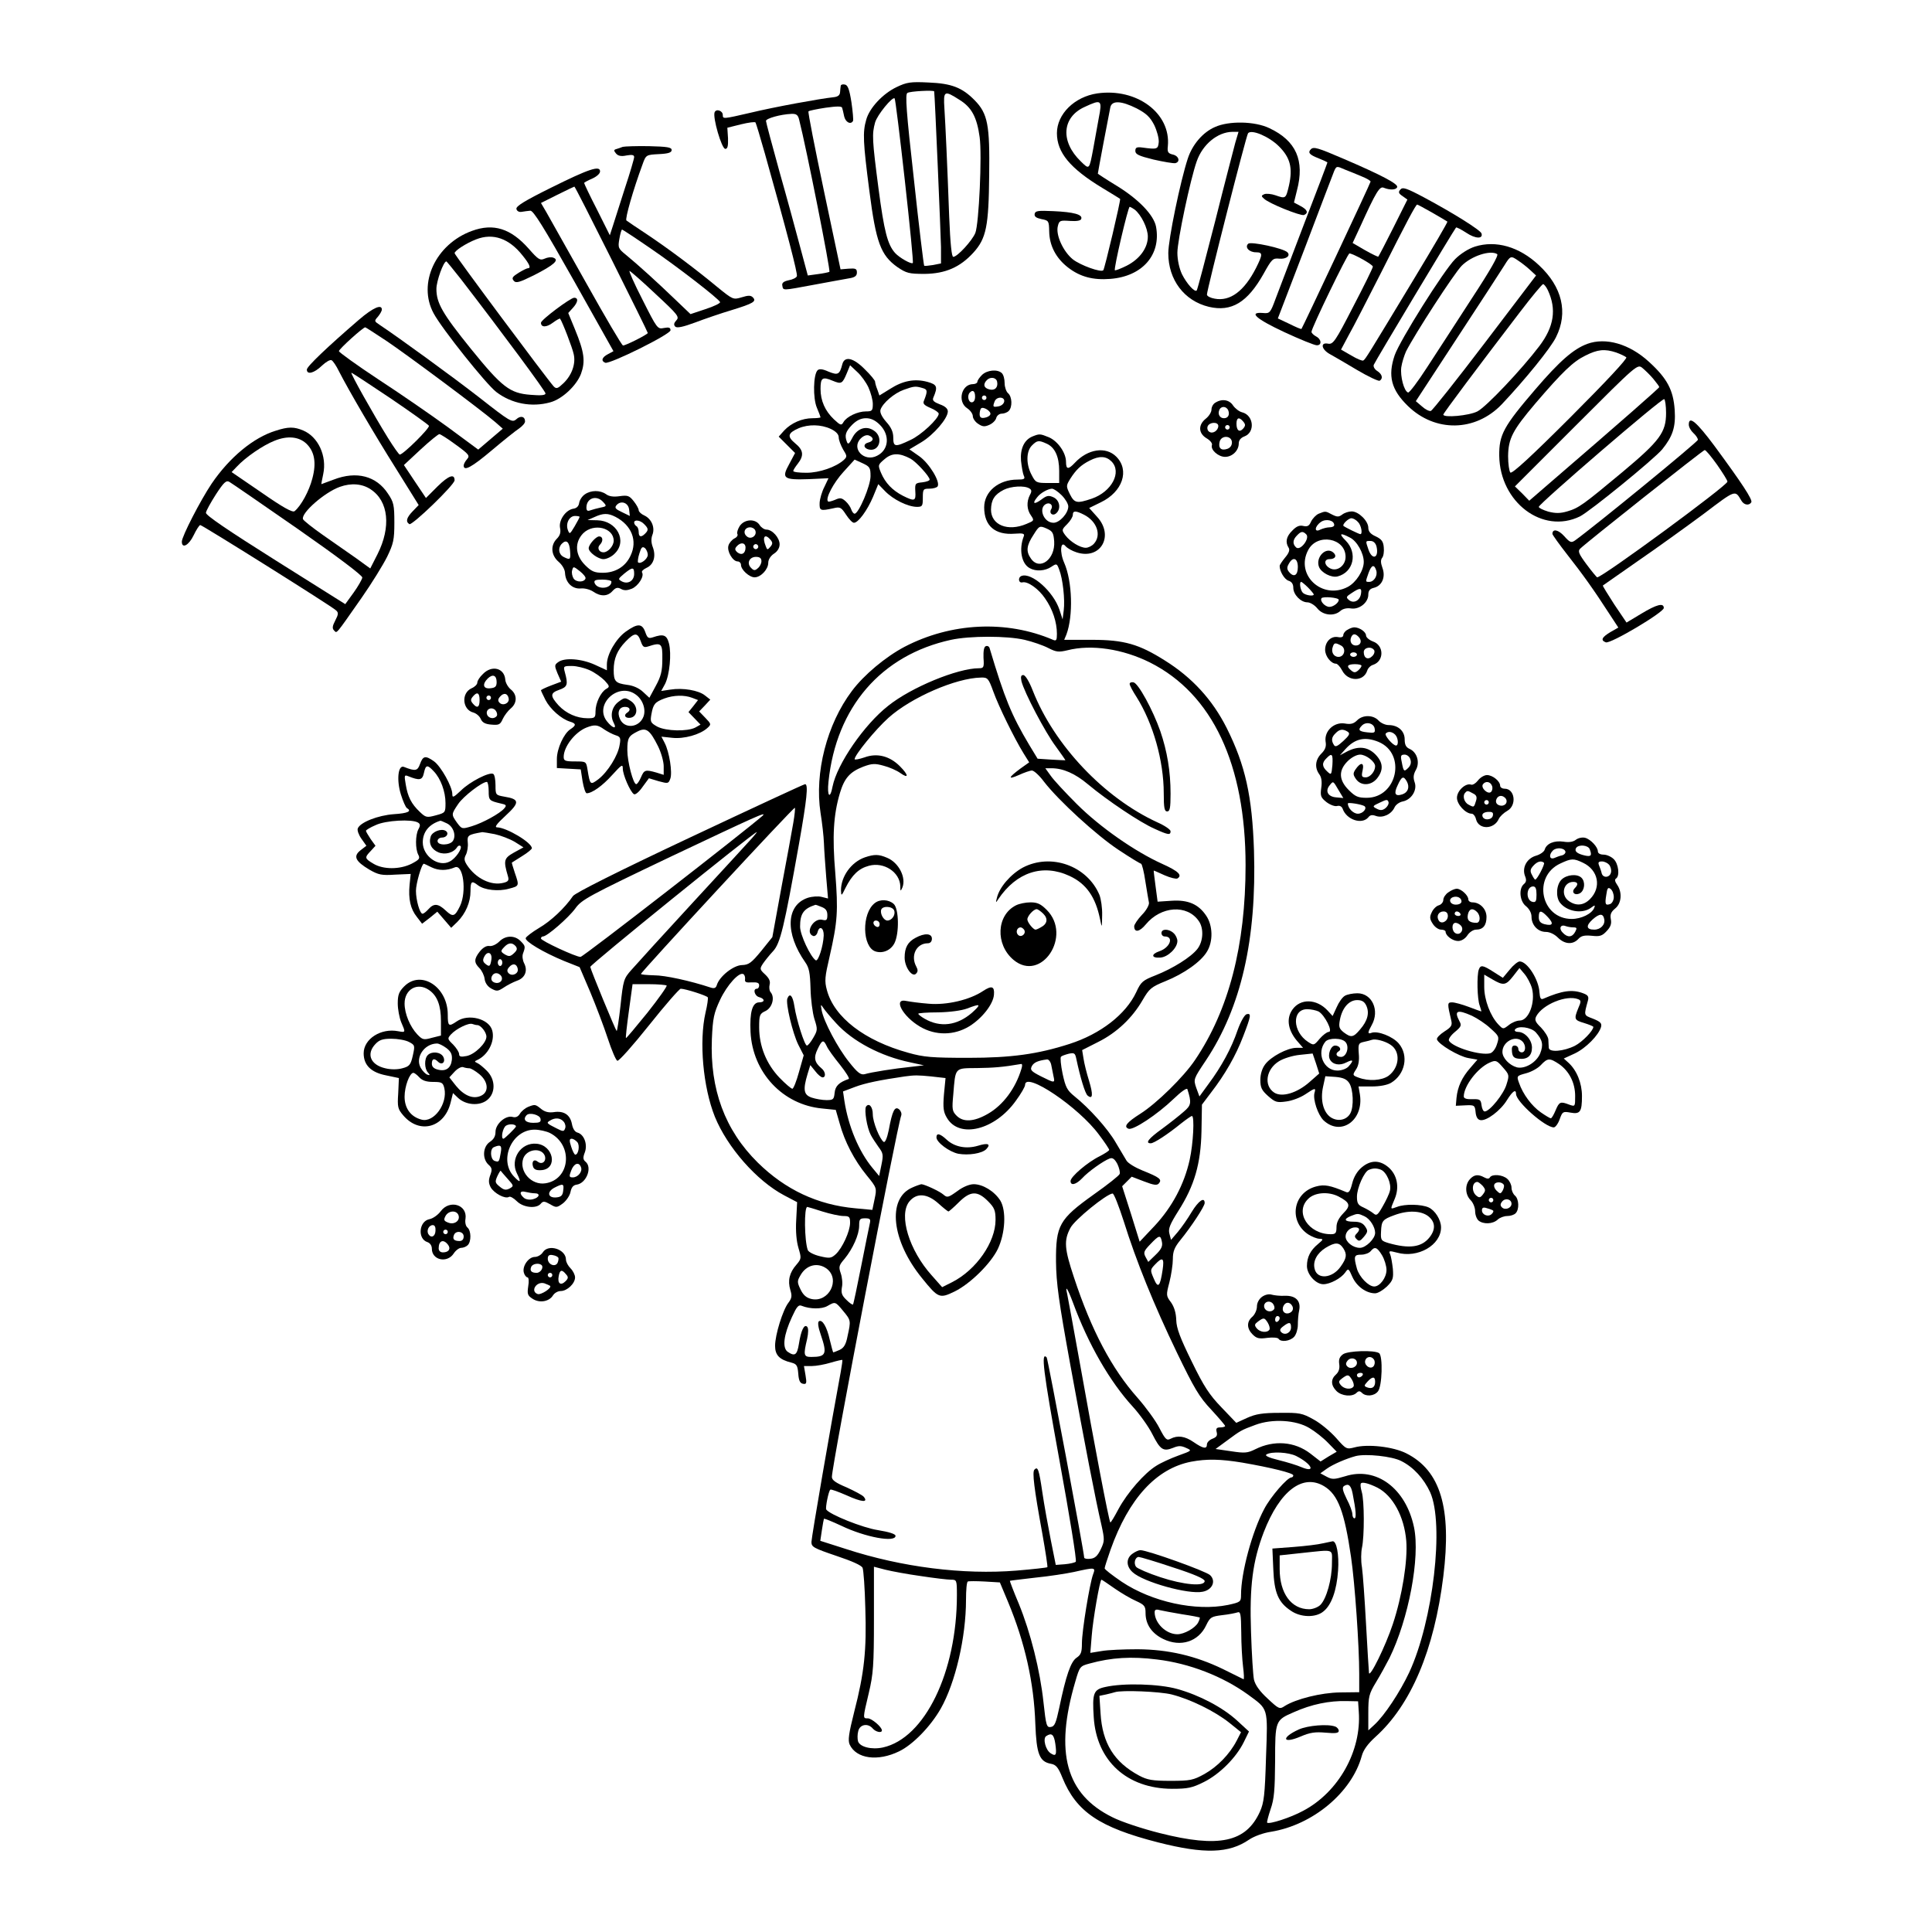 <?xml version="1.0" standalone="no"?>
<!DOCTYPE svg PUBLIC "-//W3C//DTD SVG 20010904//EN"
 "http://www.w3.org/TR/2001/REC-SVG-20010904/DTD/svg10.dtd">
<svg version="1.0" xmlns="http://www.w3.org/2000/svg"
 width="850pt" height="850pt" viewBox="0 0 850 850"
 preserveAspectRatio="xMidYMid meet">
<g transform="translate(0,850) scale(0.1,-0.1)"
fill="#000000" stroke="none">
<path d="M3945 8117 c-61 -29 -120 -92 -134 -144 -16 -55 -14 -98 14 -314 29
-226 50 -282 123 -334 40 -27 51 -30 120 -30 91 1 156 29 215 94 56 62 67 115
69 341 3 220 -6 270 -64 329 -55 56 -102 74 -203 78 -79 4 -96 1 -140 -20z
m165 -19 c3 -18 29 -632 30 -685 l0 -72 -35 -7 c-20 -3 -37 -5 -39 -3 -2 2
-23 172 -45 378 -34 301 -39 376 -29 382 11 8 117 13 118 7z m111 -37 c54 -33
77 -77 89 -164 11 -78 -3 -382 -19 -422 -14 -34 -79 -105 -97 -105 -7 0 -13
55 -18 178 -9 245 -16 395 -21 475 -5 78 -1 81 66 38z m-240 -356 c22 -197 38
-360 35 -362 -6 -7 -59 23 -78 44 -33 37 -48 94 -73 284 -28 215 -29 239 -15
290 9 33 77 116 86 106 3 -2 23 -165 45 -362z"/>
<path d="M3699 8123 c-1 -4 -2 -17 -3 -28 -1 -14 -9 -21 -31 -23 -57 -6 -260
-43 -363 -68 -121 -28 -122 -28 -122 -10 0 19 -29 29 -36 12 -9 -23 31 -161
47 -161 10 0 13 12 12 46 l-3 47 60 15 c33 8 62 12 64 8 2 -3 21 -65 41 -136
98 -348 145 -529 141 -540 -2 -7 -19 -15 -36 -18 -23 -5 -31 -12 -28 -24 4
-22 -2 -22 138 4 63 12 132 24 153 28 28 4 37 11 37 26 0 17 -6 19 -36 17
l-36 -3 -73 345 c-40 190 -71 347 -68 350 2 3 36 10 75 16 50 7 71 7 73 0 2
-6 6 -23 9 -38 6 -26 29 -38 39 -20 2 4 -1 41 -7 82 -9 57 -16 76 -29 78 -9 2
-17 0 -18 -5z m-183 -150 c32 -125 139 -665 133 -669 -4 -2 -27 -7 -51 -10
l-44 -6 -33 123 c-18 68 -59 219 -92 335 -32 116 -59 216 -59 222 0 11 64 29
112 31 22 1 29 -5 34 -26z"/>
<path d="M4827 8089 c-100 -15 -177 -91 -177 -175 0 -85 58 -155 200 -241 41
-25 76 -46 78 -48 4 -3 -68 -308 -74 -314 -10 -11 -101 22 -134 48 -42 34 -76
107 -66 146 6 25 10 26 53 23 30 -2 48 1 50 9 7 19 -33 30 -122 34 -67 3 -80
2 -83 -12 -2 -12 7 -18 30 -23 32 -6 33 -8 34 -54 1 -63 30 -118 83 -159 53
-41 110 -56 186 -50 141 11 224 106 201 230 -10 51 -76 120 -172 179 -46 28
-84 53 -84 54 0 5 49 263 55 292 7 31 48 29 116 -5 42 -22 59 -38 77 -73 12
-25 21 -58 20 -75 -3 -32 -7 -33 -73 -24 -24 3 -30 0 -30 -15 0 -15 15 -22 80
-38 44 -10 86 -17 95 -16 24 5 17 32 -10 38 -21 5 -25 11 -22 37 14 145 -137
257 -311 232z m7 -109 c-7 -39 -18 -99 -24 -133 -18 -96 -17 -94 -55 -57 -91
88 -83 195 18 240 73 34 77 31 61 -50z m158 -402 c29 -23 58 -82 58 -119 0
-50 -36 -99 -93 -128 -26 -13 -50 -22 -52 -20 -6 6 58 279 65 279 3 0 13 -6
22 -12z"/>
<path d="M5345 7941 c-53 -23 -99 -77 -119 -138 -33 -100 -86 -356 -86 -417 0
-117 70 -210 179 -236 99 -23 169 19 240 145 36 65 41 70 69 67 31 -3 51 13
36 28 -18 18 -159 48 -172 38 -17 -15 3 -38 34 -38 30 0 30 -9 0 -69 -52 -102
-114 -148 -182 -135 -18 3 -34 11 -34 18 0 21 173 701 181 710 16 18 93 -15
136 -58 50 -50 61 -95 44 -172 -14 -59 -14 -59 -60 -43 -17 6 -39 8 -48 5 -14
-6 -15 -9 -2 -20 21 -21 161 -77 176 -72 21 9 15 24 -16 40 l-28 15 13 53 c35
132 -4 219 -121 274 -64 31 -179 33 -240 5z m90 -68 c-7 -27 -48 -183 -89
-347 -42 -164 -78 -301 -81 -304 -9 -9 -44 30 -65 72 -12 26 -20 63 -20 94 0
54 57 323 85 402 26 75 92 129 157 130 l27 0 -14 -47z"/>
<path d="M2740 7854 c-8 -3 -21 -8 -29 -10 -11 -3 -11 -7 -1 -19 9 -11 23 -14
46 -9 24 4 34 3 34 -7 0 -7 -18 -69 -41 -138 -22 -69 -46 -144 -53 -166 l-13
-40 -56 112 c-32 62 -57 115 -57 118 0 2 16 11 35 19 20 9 35 22 35 32 0 27
-47 12 -216 -72 -115 -57 -154 -81 -152 -93 2 -10 12 -15 23 -13 11 2 28 4 38
5 13 2 59 -72 192 -308 l174 -310 -24 -13 c-27 -14 -32 -30 -12 -38 20 -7 287
125 287 143 0 12 -7 14 -29 10 -28 -6 -30 -3 -94 124 -37 72 -62 129 -57 127
5 -2 57 -47 115 -102 97 -90 105 -100 91 -115 -11 -12 -13 -20 -5 -28 7 -7 33
-2 87 18 42 16 115 41 162 55 94 29 110 38 92 56 -9 9 -20 9 -49 0 -37 -11
-38 -11 -108 46 -99 82 -217 170 -310 232 -44 29 -84 56 -89 60 -7 7 30 136
71 247 15 42 16 42 72 45 42 2 56 7 56 18 0 12 -19 15 -100 17 -55 1 -107 -1
-115 -3z m-50 -494 c88 -176 160 -322 160 -325 0 -6 -96 -55 -109 -55 -5 0
-77 123 -161 273 -84 149 -163 290 -176 313 l-24 41 72 36 c40 20 74 36 75 36
2 1 75 -143 163 -319z m168 50 c122 -83 305 -225 310 -239 2 -5 -27 -19 -64
-31 l-66 -22 -67 64 c-82 79 -164 153 -215 195 -36 29 -38 33 -31 72 4 23 9
41 12 41 2 0 57 -36 121 -80z"/>
<path d="M5767 7843 c-14 -14 -6 -24 33 -39 22 -9 40 -17 40 -19 0 -2 -45
-121 -101 -266 -55 -145 -112 -294 -126 -331 -24 -65 -26 -68 -57 -65 -65 5
-30 -26 94 -84 69 -32 133 -58 143 -58 23 -1 22 26 -3 39 -11 6 -20 15 -20 20
0 17 159 345 167 345 17 -1 103 -49 103 -58 0 -6 -39 -85 -87 -177 -78 -152
-88 -166 -110 -162 -35 7 -30 -25 8 -46 17 -9 71 -41 120 -70 49 -29 94 -50
99 -47 16 10 11 29 -11 43 -11 7 -18 19 -15 27 4 12 353 594 362 604 2 2 22
-8 45 -23 40 -27 75 -28 67 -3 -5 15 -125 90 -252 158 -79 42 -95 47 -105 35
-10 -11 -8 -17 10 -29 l21 -15 -62 -124 c-34 -68 -64 -125 -66 -127 -1 -2 -28
11 -58 28 l-55 32 34 73 c69 152 85 178 103 170 27 -11 55 -10 59 3 5 14 -72
54 -235 124 -114 49 -133 55 -145 42z m226 -120 c20 -8 37 -18 37 -22 0 -6
-299 -642 -304 -648 -2 -2 -25 8 -53 22 l-51 24 120 313 c65 172 123 323 128
336 10 22 11 22 47 6 21 -8 55 -22 76 -31z m309 -159 c34 -20 64 -37 66 -39 2
-2 -63 -113 -144 -247 -208 -344 -216 -358 -226 -364 -4 -3 -28 7 -53 22 l-45
26 33 62 c19 33 83 158 143 276 110 219 153 300 159 300 2 0 32 -16 67 -36z"/>
<path d="M2076 7484 c-159 -58 -240 -231 -168 -363 36 -67 231 -312 276 -346
67 -51 155 -68 237 -45 52 14 115 73 135 125 20 55 15 95 -26 195 l-30 73 20
22 c23 25 26 45 6 45 -16 0 -146 -97 -146 -110 0 -21 24 -21 52 0 16 12 31 20
32 18 10 -13 55 -130 60 -156 10 -42 -8 -92 -44 -127 -26 -25 -32 -27 -44 -15
-32 36 -436 578 -436 586 0 11 51 44 95 61 74 29 145 4 204 -71 31 -38 38 -56
24 -56 -5 0 -23 -9 -41 -20 -27 -17 -32 -23 -22 -35 10 -12 24 -8 89 24 88 45
113 67 86 77 -9 4 -26 2 -39 -4 -20 -9 -28 -4 -70 44 -79 89 -155 113 -250 78z
m-49 -211 c188 -244 373 -494 373 -504 0 -8 -20 -10 -66 -6 -91 7 -125 33
-262 202 -126 156 -152 202 -152 264 0 34 31 121 44 121 1 0 30 -35 63 -77z"/>
<path d="M6489 7415 c-28 -9 -63 -31 -87 -55 -50 -50 -244 -359 -266 -423 -31
-91 -15 -152 58 -223 120 -117 297 -114 413 7 102 108 216 248 239 296 54 108
27 221 -75 316 -87 82 -190 111 -282 82z m98 -33 c7 -5 -29 -69 -113 -197 -68
-105 -156 -241 -196 -302 -40 -62 -77 -111 -83 -110 -18 6 -35 71 -30 111 3
21 13 52 21 70 39 77 212 344 245 377 43 43 126 70 156 51z m93 -29 c14 -9 37
-27 51 -40 l27 -25 -225 -296 c-124 -163 -231 -298 -238 -300 -7 -2 -25 7 -39
20 l-27 23 183 280 c101 154 194 297 207 318 26 42 28 43 61 20z m130 -130
c39 -84 27 -160 -37 -245 -78 -103 -234 -268 -273 -288 -37 -19 -150 -29 -150
-14 0 6 152 209 338 452 51 67 97 122 101 122 4 0 14 -12 21 -27z"/>
<path d="M1580 7094 c-137 -118 -230 -206 -230 -220 0 -24 32 -16 66 17 18 17
37 28 43 24 6 -3 21 -25 32 -48 43 -84 155 -276 252 -430 l99 -159 -26 -27
c-28 -29 -32 -46 -15 -57 12 -7 199 173 199 193 0 30 -26 21 -74 -26 l-52 -52
-49 73 -48 72 73 68 c41 38 78 68 83 68 5 0 38 -21 73 -47 58 -42 62 -48 49
-63 -8 -9 -15 -22 -15 -28 0 -27 35 -8 124 67 52 44 106 87 120 96 14 10 26
23 26 31 0 22 -20 27 -39 9 -18 -15 -27 -10 -162 96 -121 94 -352 262 -439
320 -24 16 -24 17 -7 36 9 11 17 25 17 31 0 25 -38 9 -100 -44z m122 -95 c92
-62 414 -302 477 -356 l33 -29 -54 -46 -54 -46 -134 99 c-74 54 -212 149 -307
211 -94 62 -171 118 -172 123 0 9 106 105 116 105 2 0 45 -28 95 -61z m14
-250 c90 -61 167 -116 171 -122 6 -9 -112 -126 -128 -127 -4 0 -27 33 -52 73
-65 105 -167 287 -161 287 3 0 79 -50 170 -111z"/>
<path d="M6983 6987 c-61 -23 -121 -75 -229 -201 -139 -162 -159 -199 -158
-291 3 -205 191 -347 355 -267 44 22 325 251 362 295 46 57 60 98 55 173 -6
88 -33 139 -113 212 -86 79 -190 109 -272 79z m128 -38 c19 -7 38 -16 44 -21
6 -5 -88 -106 -245 -263 -174 -174 -258 -251 -265 -244 -5 5 -10 38 -10 72 1
78 20 114 120 232 119 139 166 184 219 210 55 28 86 31 137 14z m163 -116 c14
-17 26 -33 26 -36 0 -4 -152 -138 -498 -436 l-74 -64 -31 32 -32 31 269 269
c269 269 270 270 292 252 12 -10 34 -31 48 -48z m56 -150 c0 -85 -27 -122
-192 -260 -174 -145 -192 -158 -243 -173 -31 -9 -51 -9 -83 -1 -23 7 -42 16
-42 21 0 13 542 480 552 474 4 -3 8 -30 8 -61z"/>
<path d="M3706 6898 c-12 -46 -19 -50 -61 -33 -26 12 -41 13 -48 6 -19 -19
-21 -123 -3 -165 9 -21 16 -40 16 -42 0 -2 -16 -4 -35 -4 -46 0 -94 -21 -125
-54 l-24 -27 36 -36 36 -36 -26 -49 c-35 -63 -25 -70 88 -66 l85 4 -18 -38
c-11 -21 -20 -53 -21 -70 -1 -35 2 -37 61 -24 29 7 34 4 55 -28 13 -20 28 -36
35 -36 19 0 59 55 84 114 l23 56 30 -31 c36 -37 99 -68 139 -69 25 0 27 3 27
40 0 38 2 40 29 40 17 0 33 5 36 10 13 20 -37 102 -81 133 l-43 30 52 31 c55
33 117 105 117 136 0 12 -12 23 -35 31 -26 10 -34 17 -29 29 21 49 17 58 -26
70 -56 15 -108 5 -164 -31 l-47 -29 -9 26 c-6 14 -10 30 -10 35 0 5 -20 30
-45 54 -50 51 -89 60 -99 23z m115 -103 c10 -22 19 -55 19 -72 0 -30 -3 -33
-30 -33 -37 0 -85 -23 -99 -47 -9 -16 -13 -15 -42 12 -39 37 -59 82 -59 134 0
49 8 55 53 36 39 -16 43 -14 63 34 l14 34 31 -29 c18 -16 40 -47 50 -69z m237
-2 c23 -6 24 -13 7 -56 -6 -13 1 -20 29 -32 20 -8 36 -20 36 -25 0 -22 -78
-95 -125 -116 -67 -32 -75 -31 -75 11 0 24 -9 45 -31 69 -20 23 -29 42 -25 54
10 29 60 72 102 87 45 16 51 17 82 8z m-187 -162 c45 -45 40 -110 -12 -136
-57 -30 -116 32 -72 76 12 12 26 17 36 13 23 -9 21 -25 -3 -31 -24 -6 -21 -26
4 -31 47 -9 63 57 20 84 -34 23 -74 9 -95 -34 -13 -25 -18 -29 -23 -16 -11 29
-6 45 23 75 20 20 39 29 61 29 22 0 41 -9 61 -29z m-216 -18 c23 -11 35 -24
35 -37 0 -12 9 -35 19 -53 18 -29 19 -32 3 -47 -35 -31 -107 -56 -164 -56 -32
0 -58 3 -58 8 0 4 9 18 20 32 28 36 25 60 -12 90 -36 30 -32 45 16 66 43 18
98 17 141 -3z m351 -131 c24 -13 84 -78 84 -92 0 -5 -15 -10 -32 -12 -31 -3
-33 -5 -31 -40 3 -43 -3 -45 -55 -19 -46 24 -77 56 -96 101 -14 34 -14 35 17
61 32 27 64 27 113 1z m-176 -77 c0 -42 -52 -165 -70 -165 -5 0 -11 8 -15 19
-3 10 -14 26 -25 36 -17 15 -24 16 -46 6 -15 -6 -29 -10 -31 -7 -13 12 24 82
68 130 l49 54 35 -16 c32 -15 35 -20 35 -57z"/>
<path d="M4320 6850 c-11 -11 -20 -24 -20 -30 0 -5 -9 -10 -19 -10 -51 0 -70
-77 -26 -106 14 -9 25 -25 25 -35 0 -10 11 -26 24 -34 19 -13 29 -13 49 -4 14
6 28 20 30 30 3 11 14 19 24 19 10 0 24 5 31 12 17 17 15 63 -3 78 -8 7 -15
27 -15 44 0 18 -5 37 -12 44 -19 19 -66 14 -88 -8z m67 -30 c5 -25 -11 -40
-35 -33 -24 6 -28 23 -10 41 16 16 42 11 45 -8z m-97 -65 c0 -16 -6 -25 -15
-25 -15 0 -21 31 -8 43 13 14 23 6 23 -18z m50 -5 c0 -5 -4 -10 -10 -10 -5 0
-10 5 -10 10 0 6 5 10 10 10 6 0 10 -4 10 -10z m78 -17 c-2 -10 -13 -19 -26
-21 -24 -4 -25 -2 -16 22 9 23 46 21 42 -1z m-61 -56 c-2 -7 -13 -13 -25 -15
-16 -3 -22 2 -22 16 0 10 3 22 6 25 10 10 46 -13 41 -26z"/>
<path d="M5348 6729 c-10 -5 -18 -19 -18 -31 0 -11 -11 -29 -25 -40 -34 -27
-33 -64 3 -86 16 -9 27 -23 24 -30 -7 -21 28 -52 58 -52 32 0 60 28 60 59 0
14 9 25 25 31 48 18 41 93 -10 106 -13 3 -31 17 -40 30 -16 25 -48 31 -77 13z
m56 -35 c7 -19 -1 -34 -19 -34 -18 0 -28 17 -21 35 7 20 32 19 40 -1z m66 -49
c10 -12 10 -18 0 -30 -16 -19 -30 -10 -30 21 0 27 12 31 30 9z m-110 -19 c0
-20 -24 -36 -39 -26 -8 4 -11 15 -8 24 8 20 47 21 47 2z m50 -6 c0 -5 -4 -10
-10 -10 -5 0 -10 5 -10 10 0 6 5 10 10 10 6 0 10 -4 10 -10z m10 -67 c0 -13
-8 -24 -21 -28 -27 -9 -40 4 -33 32 8 30 54 27 54 -4z"/>
<path d="M7430 6632 c0 -11 9 -27 20 -37 11 -10 20 -23 20 -30 0 -9 -456 -382
-541 -443 -16 -11 -22 -9 -47 19 -26 29 -52 34 -52 10 0 -4 30 -46 66 -92 66
-84 115 -152 186 -262 l38 -58 -35 -20 c-38 -23 -44 -36 -20 -45 20 -8 255
132 255 151 0 24 -31 16 -99 -25 l-65 -39 -54 80 c-29 45 -52 82 -50 83 2 2
71 49 153 107 83 57 212 150 289 207 144 109 139 107 167 60 11 -20 34 -24 44
-8 7 11 -42 85 -162 248 -79 106 -113 135 -113 94z m124 -176 c25 -36 46 -69
46 -75 0 -17 -550 -421 -573 -421 -2 0 -23 25 -46 56 -35 47 -40 59 -29 70 31
30 541 434 548 434 5 0 29 -29 54 -64z"/>
<path d="M1213 6605 c-98 -30 -203 -117 -282 -233 -49 -73 -131 -232 -131
-255 0 -33 31 -16 52 28 12 25 25 45 29 45 9 0 580 -358 597 -375 12 -10 11
-18 -3 -45 -13 -25 -14 -35 -5 -44 13 -13 4 -23 121 144 44 63 94 144 112 180
28 58 32 75 32 151 0 77 -3 90 -28 127 -51 78 -138 101 -239 62 -29 -11 -54
-20 -54 -20 -1 0 3 20 8 44 17 80 -22 164 -88 192 -40 17 -66 17 -121 -1z
m134 -56 c37 -35 46 -85 27 -155 -14 -54 -49 -119 -78 -143 -9 -7 -52 17 -144
81 l-133 91 23 24 c38 41 115 94 166 114 57 23 106 18 139 -12z m-37 -376
c172 -120 285 -205 284 -214 -1 -8 -18 -38 -38 -66 l-37 -51 -307 193 c-208
131 -307 198 -306 209 1 9 21 45 44 81 34 52 45 63 59 55 9 -5 144 -98 301
-207z m321 174 c79 -52 90 -166 30 -285 l-32 -63 -62 45 c-34 24 -100 70 -146
102 -47 33 -86 64 -88 70 -9 27 95 118 162 142 50 18 99 14 136 -11z"/>
<path d="M4543 6580 c-37 -15 -55 -54 -51 -107 3 -27 8 -56 12 -65 7 -15 3
-18 -28 -18 -83 0 -146 -53 -146 -122 0 -82 48 -123 135 -116 37 3 44 0 39
-12 -22 -57 -10 -121 27 -140 27 -15 67 -12 94 6 24 16 25 15 35 -12 16 -40
26 -133 20 -179 l-5 -40 -14 43 c-27 80 -123 165 -167 148 -17 -7 -13 -33 5
-28 23 5 71 -29 99 -71 33 -47 52 -104 52 -156 0 -28 -3 -32 -17 -26 -205 88
-449 76 -654 -31 -83 -44 -178 -123 -231 -194 -110 -146 -165 -360 -138 -536
7 -43 14 -104 15 -134 1 -30 6 -97 10 -149 l8 -94 -28 7 c-15 4 -42 2 -61 -4
-96 -32 -101 -156 -11 -284 17 -24 21 -47 23 -115 1 -47 9 -108 17 -134 15
-46 14 -50 -5 -83 -11 -19 -23 -34 -28 -34 -10 0 -46 113 -55 173 -7 46 -20
61 -31 34 -8 -22 23 -152 48 -203 l24 -47 -21 -74 c-11 -40 -24 -73 -29 -73
-5 0 -31 22 -57 49 -57 60 -89 138 -89 221 0 54 2 60 28 72 29 14 42 59 23 82
-6 6 -8 22 -5 34 4 15 -2 28 -20 45 -24 22 -24 25 -9 48 9 13 29 38 44 54 32
34 49 106 114 471 35 198 42 264 27 264 -5 0 -233 -106 -507 -235 -325 -153
-503 -243 -514 -257 -36 -53 -98 -111 -150 -141 -30 -18 -56 -38 -58 -44 -5
-14 77 -63 169 -101 l68 -27 47 -110 c25 -60 60 -152 77 -204 17 -52 36 -96
42 -98 7 -2 69 68 140 157 70 88 133 160 139 160 20 0 114 -30 119 -38 2 -4
-2 -34 -10 -67 -29 -127 -11 -328 41 -458 55 -135 184 -282 305 -346 l57 -30
-4 -78 c-3 -50 1 -94 10 -124 13 -44 13 -47 -9 -73 -31 -35 -39 -70 -27 -111
8 -26 7 -36 -8 -56 -25 -32 -59 -142 -59 -190 0 -41 19 -61 72 -74 23 -6 27
-13 30 -48 2 -31 8 -43 21 -45 15 -3 17 2 11 37 l-7 41 35 0 c19 0 57 7 83 15
27 8 50 13 51 12 1 -1 -2 -25 -7 -52 -43 -231 -129 -729 -129 -749 0 -22 9
-27 109 -61 69 -23 112 -42 116 -53 4 -9 10 -89 12 -177 6 -184 -4 -283 -49
-457 -24 -95 -28 -125 -20 -143 29 -63 124 -76 218 -30 60 29 138 109 183 188
64 113 111 313 111 479 0 42 3 78 8 80 4 2 37 2 74 0 l67 -4 36 -86 c74 -178
114 -354 120 -537 5 -132 18 -166 69 -175 22 -4 32 -16 50 -61 61 -150 163
-219 422 -285 204 -52 311 -48 399 12 22 15 63 30 97 35 184 30 355 173 399
333 7 27 27 54 60 84 157 141 259 383 299 707 37 300 -12 465 -163 541 -57 29
-170 42 -228 26 -35 -9 -37 -8 -81 42 -25 28 -69 65 -99 81 -50 28 -62 30
-149 29 -75 0 -105 -5 -143 -22 l-48 -22 -65 68 c-53 55 -77 91 -131 202 -51
104 -67 146 -68 182 -1 32 -9 58 -23 78 -22 29 -22 32 -7 89 8 32 15 78 15
101 0 34 7 52 33 84 49 60 107 149 107 163 0 29 -27 10 -57 -39 -17 -29 -45
-69 -61 -88 l-30 -35 -7 27 c-6 22 2 41 39 100 71 111 99 208 102 351 l2 117
40 53 c61 79 109 162 142 249 34 88 36 101 15 96 -9 -2 -26 -31 -40 -70 -27
-80 -72 -162 -128 -237 l-40 -55 -14 38 c-13 38 -12 39 42 120 156 234 224
534 212 924 -8 240 -38 375 -120 539 -63 125 -152 222 -272 297 -114 72 -179
91 -321 91 l-122 0 10 24 c30 81 26 233 -10 315 -21 47 -16 100 6 73 8 -9 29
-21 48 -27 106 -35 168 73 90 157 l-34 38 51 25 c96 46 128 141 68 201 -46 46
-125 34 -182 -27 -29 -31 -39 -30 -39 4 0 40 -36 91 -75 108 -39 16 -42 16
-72 4z m62 -32 c36 -16 55 -57 55 -120 l0 -53 -51 0 c-49 0 -53 2 -70 35 -25
46 -25 104 1 130 23 23 30 24 65 8z m285 -78 c47 -47 1 -134 -87 -164 -65 -22
-76 -20 -96 20 -17 35 -17 37 2 68 25 39 46 60 86 80 41 21 71 20 95 -4z
m-361 -119 c10 -6 11 -13 2 -29 -15 -29 -14 -64 5 -90 15 -22 14 -23 -20 -37
-82 -35 -156 -5 -156 63 1 43 15 66 56 87 32 16 91 20 113 6z m142 -30 c16
-16 29 -38 29 -49 0 -30 -38 -72 -65 -72 -45 0 -69 69 -30 84 17 6 29 -9 20
-24 -11 -17 5 -32 21 -19 23 19 17 58 -11 71 -22 10 -30 8 -55 -11 -31 -22
-40 -17 -17 11 14 19 47 37 65 38 8 0 27 -13 43 -29z m99 -86 c56 -29 77 -89
43 -127 -9 -10 -25 -18 -36 -18 -25 0 -68 26 -90 55 -17 23 -16 25 8 49 14 14
25 32 25 41 0 19 13 19 50 0z m-132 -117 c5 -79 -64 -130 -102 -76 -23 32 -20
58 11 105 25 40 27 41 57 28 27 -12 31 -19 34 -57z m-130 -433 c34 -8 81 -24
104 -36 35 -18 46 -19 84 -10 106 27 244 6 364 -54 274 -138 420 -448 420
-892 0 -353 -74 -637 -222 -856 -51 -76 -170 -192 -241 -237 -60 -38 -75 -57
-52 -66 20 -8 126 62 198 131 34 33 59 50 61 43 19 -60 17 -71 -16 -99 -18
-16 -61 -50 -95 -75 -61 -44 -76 -64 -50 -64 14 0 74 39 133 87 23 18 44 33
48 33 12 0 6 -121 -10 -193 -24 -108 -77 -207 -153 -289 l-67 -71 -38 122 -39
122 21 21 21 21 55 -21 c44 -17 57 -18 65 -8 14 17 3 26 -72 56 -32 13 -64 32
-71 44 -7 12 -28 47 -47 79 -35 61 -117 152 -182 204 -32 26 -39 39 -52 99 -8
38 -11 72 -7 75 4 4 19 9 34 13 24 5 28 3 33 -21 18 -85 39 -154 50 -163 23
-19 25 4 6 66 -10 32 -21 76 -24 97 l-6 37 71 36 c82 41 150 106 195 184 29
50 38 58 100 83 82 33 157 86 183 130 28 45 26 115 -3 158 -34 51 -80 71 -153
66 l-61 -4 -9 68 c-5 38 -9 69 -8 69 1 0 22 -9 48 -21 25 -11 51 -17 56 -14
23 14 5 32 -66 64 -120 54 -275 162 -377 264 -51 51 -103 107 -115 125 l-23
32 27 0 c51 0 104 -23 161 -71 85 -71 230 -168 292 -195 61 -28 71 -29 71 -11
0 7 -26 25 -58 39 -235 108 -454 340 -548 579 -16 41 -33 69 -42 69 -10 0 -12
-7 -8 -27 12 -49 105 -226 151 -287 24 -33 43 -60 42 -61 -1 0 -29 1 -62 3
l-60 4 -37 61 c-78 131 -108 204 -174 425 -2 8 -10 12 -17 9 -8 -3 -11 -21
-10 -51 3 -42 1 -46 -20 -46 -94 0 -298 -84 -399 -165 -106 -83 -225 -256
-245 -355 -11 -59 -25 -44 -18 21 34 328 232 557 539 624 83 18 247 18 324 0z
m-138 -227 c24 -67 93 -207 133 -272 l25 -40 -38 -27 c-54 -40 -58 -51 -8 -29
24 11 50 20 58 20 9 0 33 -22 53 -49 64 -83 231 -236 328 -300 51 -34 96 -61
99 -61 4 0 13 -35 19 -77 7 -43 14 -86 16 -95 1 -10 -12 -34 -31 -53 -19 -20
-34 -43 -34 -50 0 -29 23 -26 51 8 67 81 182 89 233 15 23 -32 20 -90 -6 -123
-28 -36 -108 -86 -184 -116 -56 -22 -64 -28 -85 -74 -46 -98 -157 -184 -294
-228 -140 -45 -256 -61 -445 -61 -159 0 -196 3 -263 22 -193 53 -327 156 -359
276 -11 40 -9 58 12 148 35 154 38 199 25 366 -14 163 -8 257 20 352 20 67 44
94 103 117 38 14 51 15 90 4 24 -6 58 -21 73 -32 38 -27 37 -9 -2 30 -45 45
-100 59 -155 39 -24 -8 -44 -12 -44 -8 0 18 91 130 149 182 99 89 296 175 407
177 29 1 33 -3 54 -61z m-880 -579 c-6 -35 -29 -162 -52 -283 l-40 -219 -49
-61 c-43 -52 -54 -61 -85 -62 -37 -1 -98 -49 -110 -87 -4 -14 -11 -17 -27 -12
-91 30 -201 54 -249 54 -32 1 -58 3 -58 6 0 9 673 736 677 731 2 -2 -1 -33 -7
-67z m-135 32 c-66 -59 -789 -621 -801 -621 -21 0 -174 71 -174 81 0 5 4 9 9
9 18 0 112 82 142 123 28 39 55 54 422 229 372 176 424 200 402 179z m-46 -98
c-14 -16 -131 -143 -260 -283 -129 -140 -250 -273 -270 -296 -35 -39 -37 -46
-49 -158 -7 -64 -15 -114 -17 -112 -6 6 -114 268 -116 282 -2 9 717 590 732
593 3 1 -7 -11 -20 -26z m305 -303 c19 -7 26 -17 26 -36 0 -22 -4 -25 -21 -21
-40 11 -79 -58 -41 -71 7 -2 16 5 19 17 8 31 28 19 27 -15 -2 -47 -24 -115
-35 -109 -23 15 -69 112 -69 148 0 57 15 79 67 96 1 1 13 -3 27 -9z m-336
-318 c-2 -13 4 -16 30 -14 23 1 32 -2 32 -13 0 -8 -4 -15 -10 -15 -19 0 -10
-32 10 -37 26 -7 26 -23 0 -23 -30 0 -42 -43 -38 -130 9 -179 142 -321 316
-337 l59 -6 17 -59 c22 -81 65 -163 119 -229 45 -55 45 -56 35 -104 l-10 -48
-75 7 c-166 15 -308 82 -429 201 -145 143 -211 323 -202 544 4 92 9 114 36
172 31 66 85 125 103 113 5 -3 8 -13 7 -22z m-345 -28 c3 -3 -35 -57 -85 -120
-51 -63 -93 -113 -94 -111 -2 1 4 55 13 120 l16 117 72 0 c39 0 74 -3 78 -6z
m746 -166 c73 -80 196 -145 326 -172 l60 -13 -60 -7 c-69 -7 -171 -23 -201
-32 -17 -4 -31 6 -68 53 -50 62 -112 179 -121 228 -5 27 -4 28 7 11 7 -11 33
-42 57 -68z m-41 -102 c5 -12 32 -49 58 -81 26 -33 43 -60 38 -62 -43 -15 -59
-31 -62 -61 -3 -29 -6 -32 -36 -32 -18 0 -47 5 -65 11 -35 12 -39 34 -18 104
l12 39 22 -27 c11 -15 26 -27 32 -27 16 0 13 26 -5 40 -31 26 -35 47 -17 84
20 42 26 44 41 12z m987 -81 c3 -14 7 -36 10 -50 7 -31 6 -31 -56 0 -43 22
-48 28 -39 45 9 16 27 24 67 29 7 0 15 -10 18 -24z m-131 -17 c-26 -87 -81
-160 -147 -198 -62 -36 -109 -38 -138 -9 -20 20 -21 29 -15 93 10 122 5 116
105 117 72 1 113 4 194 18 5 0 5 -9 1 -21z m-396 -34 l62 -7 -7 -72 c-5 -60
-2 -78 13 -103 54 -93 212 -54 304 76 22 30 40 61 40 69 0 61 236 -98 325
-219 25 -33 45 -63 45 -67 0 -4 -19 -16 -42 -28 -53 -26 -128 -90 -128 -109 0
-22 24 -16 51 12 26 29 94 77 121 87 13 5 22 -2 34 -24 8 -17 13 -37 10 -44
-2 -7 -54 -48 -115 -91 -151 -108 -166 -135 -165 -294 1 -95 12 -175 63 -455
65 -356 110 -589 137 -705 14 -64 14 -70 -3 -106 -14 -29 -25 -40 -46 -42 -15
-2 -27 1 -27 5 0 22 -160 876 -165 881 -26 27 -16 -56 56 -452 44 -241 77
-442 72 -447 -4 -4 -26 -9 -48 -11 l-40 -3 -22 110 c-12 61 -29 154 -37 209
-15 102 -20 116 -35 100 -10 -10 -2 -80 35 -282 14 -79 24 -145 22 -147 -2 -2
-63 -9 -136 -15 -234 -19 -505 15 -750 95 l-113 36 7 47 c4 26 8 48 9 50 2 2
36 -12 77 -31 104 -50 238 -75 238 -44 0 8 -28 17 -77 25 -67 10 -214 69 -228
91 -4 8 10 80 18 87 3 3 35 -9 72 -25 66 -30 97 -33 75 -6 -6 7 -40 25 -75 41
-48 20 -65 32 -65 46 0 51 286 1539 305 1590 3 8 -1 20 -9 27 -19 16 -30 -5
-46 -92 -7 -34 -16 -55 -22 -51 -17 11 -48 87 -48 121 0 34 -17 53 -30 34 -8
-15 4 -92 21 -124 6 -12 22 -36 34 -53 21 -28 22 -35 13 -79 l-10 -49 -29 35
c-60 72 -107 184 -124 296 l-6 41 53 20 c45 17 109 30 218 46 45 6 56 6 118 0z
m846 -637 c55 -176 132 -366 234 -578 76 -157 98 -195 151 -251 33 -36 61 -68
61 -72 0 -3 -10 -6 -21 -6 -17 0 -20 -5 -16 -21 4 -15 -1 -22 -19 -29 -13 -5
-24 -16 -24 -25 0 -21 -16 -19 -58 10 -39 27 -71 31 -102 15 -17 -9 -23 -3
-49 47 -16 32 -60 92 -96 133 -113 127 -203 296 -280 530 -42 126 -45 162 -16
217 17 35 160 151 186 152 6 0 27 -54 49 -122z m-1326 43 c35 -11 77 -20 93
-20 26 0 29 -4 29 -30 0 -37 -34 -111 -63 -138 -20 -18 -27 -19 -69 -9 -26 6
-50 18 -54 27 -15 40 -17 191 -2 190 2 0 32 -9 66 -20z m209 -52 c-3 -13 -20
-97 -38 -188 -18 -91 -34 -167 -36 -169 -2 -3 -15 6 -29 20 -20 19 -24 30 -20
55 4 17 1 45 -5 62 -10 29 -8 35 17 64 36 44 64 106 64 146 0 28 3 32 26 32
22 0 25 -4 21 -22z m1285 -82 c4 -19 -3 -33 -28 -57 l-32 -31 -12 22 c-10 19
-8 26 21 56 39 41 45 42 51 10z m3 -123 c-11 -74 -20 -84 -39 -38 -16 37 -16
39 6 62 33 35 41 29 33 -24z m-1476 4 c59 -48 7 -149 -69 -132 -22 5 -36 17
-48 42 -15 31 -15 37 -1 61 26 48 78 60 118 29z m1082 -149 c67 -182 162 -347
263 -457 30 -33 69 -87 86 -121 35 -69 48 -77 91 -60 24 10 35 10 57 0 27 -12
27 -12 -34 -34 -33 -12 -77 -32 -97 -45 -52 -32 -127 -118 -166 -190 -18 -34
-34 -61 -36 -59 -6 5 -72 352 -129 673 -31 171 -58 320 -61 333 -10 42 3 22
26 -40z m-1012 -35 c35 -42 35 -43 20 -111 -7 -37 -16 -52 -35 -61 -14 -6 -26
-11 -28 -11 -1 0 -8 24 -15 54 -13 59 -33 92 -48 83 -6 -4 -4 -25 8 -59 29
-85 24 -98 -42 -98 -33 0 -35 8 -18 79 6 28 6 48 0 54 -13 13 -27 -17 -36 -75
-8 -50 -18 -57 -50 -35 -24 18 -17 74 19 152 21 46 29 56 43 50 37 -15 89 -15
113 -1 35 20 35 20 69 -21z m2052 -516 c24 -14 61 -43 82 -65 l38 -39 -36 -21
-35 -22 -45 35 c-69 53 -160 60 -242 19 -34 -17 -47 -18 -106 -9 l-69 10 49
36 c61 45 63 47 126 70 74 28 179 22 238 -14z m-58 -123 c69 -35 88 -76 23
-49 -18 8 -63 22 -100 31 -45 11 -63 20 -54 25 22 14 97 10 131 -7z m462 -22
c54 -27 99 -77 127 -137 63 -140 13 -567 -92 -793 -41 -87 -109 -190 -154
-231 l-26 -24 0 77 c0 71 3 84 34 135 19 31 45 79 59 106 84 171 136 443 108
576 -36 171 -166 268 -303 224 -47 -14 -57 -15 -81 -2 l-28 15 28 20 c28 20
87 45 128 56 45 11 160 -1 200 -22z m-699 -7 c127 -22 224 -46 224 -56 0 -5
-4 -9 -8 -9 -18 0 -92 -85 -120 -139 -53 -99 -102 -280 -102 -378 0 -30 -2
-32 -57 -44 -142 -29 -335 13 -468 102 -41 28 -75 54 -75 59 0 5 12 42 26 82
80 225 201 357 354 387 69 13 129 12 226 -4z m360 -104 c61 -37 89 -112 118
-311 17 -116 36 -390 36 -515 l0 -80 -84 -1 c-84 -1 -195 -29 -244 -60 -22
-15 -26 -13 -75 33 -35 32 -54 59 -60 83 -4 19 -10 114 -13 210 -7 202 7 310
56 439 71 183 172 259 266 202z m234 -6 c68 -35 118 -127 127 -234 7 -86 -18
-243 -59 -366 -32 -97 -102 -239 -105 -215 -1 8 -7 105 -13 215 -6 110 -14
223 -18 250 -5 28 -4 66 0 85 11 49 11 208 -1 247 -5 17 -7 34 -3 37 6 7 36
-1 72 -19z m-109 -26 c15 -76 17 -109 8 -109 -5 0 -9 8 -9 18 0 10 -11 41 -25
67 -18 37 -21 51 -12 57 20 13 31 3 38 -33z m-1900 -363 c59 -9 118 -16 133
-16 25 0 26 -1 26 -68 0 -338 -141 -629 -325 -670 -50 -11 -102 2 -110 27 -3
11 -3 31 1 45 7 30 43 36 64 11 13 -15 40 -21 40 -8 0 15 -45 53 -62 53 -22 0
-23 -3 4 110 20 84 23 123 23 326 l0 231 50 -13 c28 -7 98 -20 156 -28z m758
7 c-15 -41 -49 -248 -49 -303 0 -39 -4 -50 -23 -63 -26 -17 -47 -78 -77 -222
-14 -65 -20 -81 -37 -83 -18 -3 -21 6 -32 108 -15 141 -57 308 -109 435 -23
54 -40 100 -39 100 1 1 52 7 112 14 61 6 137 18 170 25 94 21 96 21 84 -11z
m94 -61 c30 -21 73 -46 96 -56 37 -17 41 -23 41 -53 0 -50 28 -90 78 -114 76
-37 155 -12 189 61 17 35 22 38 70 44 28 3 58 9 67 12 14 5 16 -6 17 -87 0
-52 4 -120 8 -152 4 -31 5 -56 2 -55 -4 2 -44 22 -91 45 -120 58 -239 86 -375
87 -60 0 -132 -3 -159 -8 l-49 -8 6 74 c5 70 36 248 43 248 2 0 27 -17 57 -38z
m297 -114 c41 -6 76 -13 78 -14 2 -1 -1 -12 -7 -23 -13 -24 -61 -51 -91 -51
-50 0 -100 49 -100 97 0 11 6 14 23 9 12 -3 56 -11 97 -18z m-110 -199 c143
-17 289 -74 400 -154 91 -67 88 -54 80 -275 -5 -168 -9 -201 -27 -241 -61
-134 -179 -160 -440 -94 -76 19 -170 50 -209 70 -205 101 -255 285 -163 597
19 66 21 68 62 79 98 27 185 32 297 18z m888 -229 c13 -173 -89 -355 -245
-437 -55 -30 -149 -60 -158 -52 -2 2 5 29 15 59 16 45 19 85 20 213 0 177 1
179 82 214 78 35 157 51 233 49 l50 -1 3 -45z m-1335 -142 c7 -49 3 -57 -20
-42 -23 14 -36 66 -20 76 24 16 34 7 40 -34z"/>
<path d="M4970 5491 c0 -6 13 -31 30 -57 73 -116 120 -281 120 -424 0 -64 3
-80 15 -80 12 0 15 15 15 78 0 99 -15 187 -45 275 -33 94 -97 211 -118 215 -9
2 -17 -1 -17 -7z"/>
<path d="M3805 4728 c-60 -21 -105 -84 -105 -145 1 -27 2 -26 20 11 29 57 58
85 103 97 66 18 136 -28 138 -90 0 -23 1 -24 9 -6 18 44 -16 110 -67 131 -37
16 -56 16 -98 2z"/>
<path d="M4500 4683 c-53 -29 -103 -86 -114 -133 -6 -23 -5 -23 6 -6 80 119
196 157 314 102 73 -34 114 -92 134 -191 8 -39 8 -39 9 18 1 32 -5 72 -12 90
-54 128 -213 185 -337 120z"/>
<path d="M3849 4527 c-59 -45 -56 -194 3 -213 32 -10 67 5 83 36 22 43 20 152
-3 173 -22 20 -60 22 -83 4z m85 -33 c7 -19 -10 -44 -30 -44 -16 0 -33 30 -27
48 7 18 50 15 57 -4z m-64 -60 c0 -9 -5 -14 -12 -12 -18 6 -21 28 -4 28 9 0
16 -7 16 -16z"/>
<path d="M4470 4517 c-86 -43 -92 -172 -11 -240 122 -102 260 106 146 220 -26
26 -41 33 -71 33 -22 0 -50 -6 -64 -13z m120 -37 c22 -22 18 -45 -11 -60 -10
-6 -20 -10 -23 -10 -10 0 -36 32 -36 45 0 15 27 45 41 45 5 0 18 -9 29 -20z
m-84 -71 c10 -17 -13 -36 -27 -22 -12 12 -4 33 11 33 5 0 12 -5 16 -11z"/>
<path d="M5110 4395 c0 -8 6 -15 14 -15 42 0 24 -49 -23 -65 -38 -13 -36 -31
4 -28 33 2 75 42 75 73 0 10 -7 26 -16 34 -20 20 -54 21 -54 1z"/>
<path d="M4028 4374 c-34 -18 -48 -43 -48 -87 0 -42 33 -88 50 -71 9 9 9 17 1
32 -26 48 1 102 51 102 11 0 18 8 18 20 0 24 -32 26 -72 4z"/>
<path d="M4325 4140 c-58 -39 -160 -63 -239 -56 -39 3 -83 9 -98 12 -61 14
-17 -68 60 -113 68 -40 150 -39 217 2 56 35 105 97 108 139 3 37 -10 41 -48
16z m-49 -96 c-65 -56 -139 -66 -208 -26 -16 9 -28 19 -28 22 0 3 39 6 88 6
52 1 103 8 127 17 60 23 64 20 21 -19z"/>
<path d="M4120 3496 c0 -22 57 -64 96 -72 45 -8 104 1 123 20 22 23 8 29 -37
15 -51 -15 -102 -5 -136 26 -30 28 -46 32 -46 11z"/>
<path d="M4013 3275 c-111 -48 -91 -234 44 -399 71 -88 77 -90 143 -58 69 34
159 123 190 187 33 70 38 168 11 213 -26 41 -77 72 -117 72 -19 0 -48 -12 -73
-31 -39 -28 -44 -29 -60 -15 -17 15 -84 46 -98 46 -4 -1 -23 -7 -40 -15z m333
-59 c29 -29 34 -41 34 -83 0 -98 -85 -220 -191 -274 l-44 -22 -46 52 c-99 110
-146 264 -99 324 32 40 79 37 129 -8 21 -19 41 -35 44 -35 2 0 23 18 45 40 51
51 82 52 128 6z"/>
<path d="M4982 1664 c-28 -20 -28 -55 1 -81 46 -43 246 -99 308 -86 43 8 60
47 33 73 -17 17 -276 110 -307 110 -7 0 -23 -7 -35 -16z m179 -60 c93 -30 139
-50 139 -60 0 -25 -92 -17 -195 17 -52 17 -100 38 -106 45 -13 15 -5 44 11 44
6 0 74 -20 151 -46z"/>
<path d="M5820 1710 c-19 -5 -77 -12 -129 -16 l-93 -7 4 -91 c4 -104 22 -146
78 -183 42 -29 108 -31 142 -3 36 28 59 93 65 180 5 71 -7 131 -24 129 -5 -1
-24 -5 -43 -9z m40 -88 c0 -70 -24 -156 -51 -183 -10 -10 -33 -19 -49 -19 -79
0 -130 70 -130 177 l0 60 93 10 c153 16 137 21 137 -45z"/>
<path d="M4863 1078 c-52 -11 -58 -27 -51 -133 12 -192 146 -314 344 -315 70
0 89 4 141 30 70 35 142 108 175 175 l23 47 -51 47 c-64 59 -167 113 -264 140
-81 23 -238 27 -317 9z m292 -33 c83 -21 190 -74 253 -124 l52 -42 -19 -37
c-31 -60 -85 -115 -142 -147 -49 -27 -62 -30 -149 -30 -80 0 -102 4 -138 23
-110 59 -162 142 -170 274 l-5 77 29 6 c16 4 34 8 39 10 30 10 199 3 250 -10z"/>
<path d="M5714 891 c-79 -36 -72 -65 8 -31 42 18 64 21 110 17 44 -4 58 -2 58
8 0 7 -7 16 -16 19 -32 12 -120 5 -160 -13z"/>
<path d="M2573 6325 c-12 -8 -23 -25 -25 -38 -2 -14 -11 -23 -25 -25 -34 -5
-66 -51 -59 -85 4 -19 0 -33 -14 -47 -29 -29 -26 -73 8 -102 16 -14 28 -34 28
-51 3 -41 32 -69 69 -66 17 2 42 -5 55 -14 32 -22 63 -22 85 3 14 15 22 17 37
9 14 -8 28 -7 48 1 28 12 55 54 45 71 -4 5 5 14 20 21 31 14 42 51 27 91 -7
18 -8 37 -2 53 13 32 -3 71 -35 86 -14 6 -25 17 -25 23 0 7 -10 25 -22 40 -19
24 -26 27 -62 22 -27 -4 -47 -1 -60 9 -26 18 -66 18 -93 -1z m81 -34 c16 -17
15 -19 -11 -24 -15 -3 -36 -9 -45 -12 -13 -5 -18 -2 -18 12 0 42 45 57 74 24z
m114 -34 l3 -27 -35 17 c-28 13 -33 19 -24 30 19 23 53 12 56 -20z m-60 -31
c71 -37 98 -105 66 -171 -22 -48 -67 -75 -122 -75 -37 0 -50 6 -78 34 -44 44
-47 100 -8 140 47 46 134 24 134 -33 0 -23 -25 -51 -45 -51 -20 0 -29 20 -16
33 16 16 14 37 -3 37 -14 0 -46 -36 -46 -52 0 -18 42 -48 65 -48 14 0 37 11
50 25 56 55 9 144 -77 146 l-43 1 30 13 c39 18 60 18 93 1z m-158 0 c0 -3 -10
-21 -22 -42 -21 -35 -22 -36 -30 -15 -10 29 7 61 32 61 11 0 20 -2 20 -4z
m284 -32 c19 -19 20 -26 4 -42 -17 -17 -28 -15 -28 7 0 11 -4 23 -10 26 -5 3
-10 10 -10 16 0 14 27 11 44 -7z m-326 -117 c3 -40 1 -42 -29 -27 -22 12 -25
40 -7 58 20 20 33 8 36 -31z m342 -18 c0 -18 -32 -43 -43 -33 -2 3 0 21 6 39
8 27 13 32 24 24 7 -6 13 -20 13 -30z m-274 -104 c-5 -17 -39 -18 -52 -1 -6 9
-10 26 -7 36 5 19 6 19 34 -3 15 -12 27 -26 25 -32z m214 20 c0 -30 -27 -47
-54 -33 -18 10 -17 11 10 34 37 30 44 30 44 -1z m-100 -34 c0 -32 -62 -37 -74
-6 -4 12 4 15 34 15 22 0 40 -4 40 -9z"/>
<path d="M5802 6240 c-12 -5 -27 -21 -34 -35 -8 -19 -16 -23 -34 -19 -16 4
-30 -1 -48 -20 -27 -26 -32 -51 -17 -75 7 -10 2 -24 -15 -44 -13 -16 -24 -32
-24 -37 0 -24 21 -59 39 -65 14 -4 21 -15 21 -31 0 -30 33 -64 62 -64 12 0 32
-12 44 -27 24 -30 73 -36 101 -11 11 10 29 14 48 11 36 -5 75 26 75 61 0 17 7
26 25 30 36 9 52 48 37 88 -8 22 -8 35 -1 44 6 7 9 28 7 46 -2 26 -10 36 -35
48 -23 10 -33 22 -33 38 0 30 -43 72 -73 72 -13 0 -32 -6 -42 -14 -15 -11 -22
-11 -44 0 -30 16 -29 16 -59 4z m68 -50 c0 -6 -9 -10 -21 -10 -11 0 -29 -5
-40 -10 -28 -15 -26 14 3 34 22 15 58 7 58 -14z m104 14 c15 -14 22 -54 11
-54 -6 0 -67 30 -74 36 -7 6 21 34 35 34 7 0 20 -7 28 -16z m-227 -55 c17 -17
-25 -73 -44 -58 -17 15 -16 34 3 53 18 19 26 20 41 5z m192 -14 c31 -15 61
-69 61 -107 0 -38 -33 -90 -70 -110 -112 -59 -232 52 -175 161 39 77 165 55
165 -29 0 -39 -38 -67 -69 -50 -26 14 -27 40 -2 40 26 0 34 15 16 30 -32 26
-78 -22 -62 -64 10 -26 55 -49 82 -42 70 18 89 103 36 157 -32 32 -26 37 18
14z m117 -39 c12 -50 -18 -63 -35 -15 -14 41 -14 39 9 39 12 0 22 -9 26 -24z
m-346 -91 c0 -37 -18 -47 -39 -21 -9 11 -10 20 -1 35 18 34 40 26 40 -14z
m345 -15 c7 -23 -10 -50 -31 -50 -17 0 -17 -1 -3 39 13 36 25 40 34 11z m-300
-75 c14 -14 25 -28 25 -30 0 -10 -37 -4 -48 7 -11 11 -17 48 -7 48 2 0 16 -11
30 -25z m233 -26 c-4 -31 -32 -46 -53 -29 -14 12 -13 15 12 31 36 24 45 24 41
-2z m-98 -28 c0 -13 -24 -31 -41 -31 -19 0 -43 25 -35 38 6 9 76 3 76 -7z"/>
<path d="M3254 6185 c-8 -13 -13 -29 -10 -34 4 -6 -2 -15 -13 -20 -11 -6 -23
-20 -26 -31 -8 -25 19 -70 40 -70 8 0 15 -7 15 -15 0 -22 37 -55 60 -55 27 0
60 35 60 64 0 14 10 30 25 40 16 10 25 26 25 41 0 29 -32 65 -58 65 -9 0 -23
9 -30 20 -18 29 -67 27 -88 -5z m69 -19 c9 -22 -19 -42 -37 -26 -19 15 -10 40
14 40 10 0 20 -6 23 -14z m67 -41 c10 -12 10 -18 -1 -31 -12 -14 -14 -14 -20
3 -17 41 -4 58 21 28z m-110 -34 c0 -26 -17 -36 -36 -21 -11 10 -12 16 -3 26
17 20 39 17 39 -5z m54 -2 c-3 -5 -10 -7 -15 -3 -5 3 -7 10 -3 15 3 5 10 7 15
3 5 -3 7 -10 3 -15z m16 -58 c0 -10 -7 -24 -16 -31 -12 -11 -18 -11 -30 2 -20
20 -7 48 22 48 17 0 24 -6 24 -19z"/>
<path d="M2753 5721 c-43 -31 -83 -100 -83 -144 l0 -26 -52 24 c-59 27 -134
33 -162 12 -17 -12 -17 -16 -3 -50 l16 -36 -45 -17 c-24 -9 -44 -19 -44 -21 0
-2 9 -21 20 -43 21 -40 69 -83 108 -95 27 -8 28 -16 2 -33 -29 -18 -60 -86
-60 -131 l0 -40 52 -3 53 -3 8 -52 c5 -29 13 -53 18 -53 24 0 70 33 113 81 41
45 46 48 46 28 0 -28 33 -103 49 -113 6 -4 23 10 38 32 l28 38 43 -13 c41 -11
43 -11 51 11 10 26 -4 118 -25 158 l-14 27 47 -5 c52 -6 123 14 155 43 18 16
17 18 -9 45 l-27 28 25 26 24 26 -23 18 c-28 23 -98 35 -153 26 l-40 -6 17 31
c20 40 29 133 17 179 -10 37 -24 42 -71 26 -19 -6 -24 -3 -33 23 -14 39 -34
39 -86 2z m66 -42 c9 -26 14 -29 33 -23 58 19 63 14 62 -56 0 -52 -6 -76 -29
-118 l-28 -52 -28 26 c-17 16 -43 28 -70 31 -51 7 -59 15 -59 65 0 50 15 87
53 126 39 40 52 40 66 1z m-224 -128 c22 -10 51 -31 65 -45 23 -25 23 -28 7
-37 -24 -14 -47 -62 -47 -99 0 -28 -3 -30 -35 -30 -47 0 -94 21 -127 56 -38
42 -38 55 2 69 37 13 40 23 25 78 -7 26 -6 27 31 27 22 0 57 -9 79 -19z m201
-106 c32 -22 47 -66 35 -98 -19 -49 -83 -55 -103 -11 -14 30 -4 54 22 54 21 0
27 -14 10 -25 -18 -11 -10 -26 13 -23 34 5 36 52 2 74 -25 16 -27 16 -53 -3
-30 -22 -39 -61 -22 -93 16 -30 -5 -25 -30 7 -57 73 49 173 126 118z m249 -15
l26 -10 -21 -27 -21 -26 27 -28 26 -27 -23 -13 c-35 -18 -128 -16 -167 4 -30
17 -32 21 -26 55 8 44 15 53 57 69 41 15 88 16 122 3z m-387 -139 c15 -10 38
-22 51 -26 20 -6 23 -12 17 -43 -7 -46 -52 -118 -93 -150 -36 -27 -37 -26 -48
41 -6 37 -6 37 -55 37 -44 0 -50 3 -50 20 0 45 50 109 100 129 36 14 49 13 78
-8z m237 -74 c14 -28 25 -68 25 -88 l0 -38 -32 10 c-49 14 -54 12 -68 -21 -7
-16 -16 -30 -21 -30 -13 0 -39 99 -39 149 0 54 5 63 45 83 38 19 54 7 90 -65z"/>
<path d="M5928 5729 c-10 -5 -18 -16 -18 -23 0 -8 -8 -12 -23 -9 -31 6 -57
-20 -57 -56 0 -28 26 -61 48 -61 6 0 18 -13 27 -30 25 -49 94 -50 110 -1 3 11
15 23 26 26 49 16 49 86 -1 103 -16 6 -30 18 -30 26 0 16 -29 36 -52 36 -7 0
-21 -5 -30 -11z m52 -34 c13 -16 6 -35 -15 -35 -18 0 -28 17 -21 35 7 19 20
19 36 0z m-80 -35 c24 -13 15 -50 -11 -50 -22 0 -34 22 -25 45 6 18 11 18 36
5z m146 -21 c3 -6 0 -18 -9 -26 -18 -18 -37 -9 -37 18 0 21 34 27 46 8z m-76
-19 c0 -5 -7 -10 -15 -10 -8 0 -15 5 -15 10 0 6 7 10 15 10 8 0 15 -4 15 -10z
m20 -49 c0 -5 -7 -14 -15 -21 -12 -10 -18 -10 -30 0 -23 19 -18 27 15 28 17 0
30 -3 30 -7z"/>
<path d="M2125 5535 c-14 -13 -25 -30 -25 -38 0 -8 -11 -19 -25 -25 -47 -21
-41 -95 8 -107 13 -4 27 -16 32 -28 7 -16 20 -23 47 -25 33 -3 39 0 50 25 7
15 23 36 35 46 29 24 29 61 0 84 -12 10 -23 29 -24 43 -4 51 -59 65 -98 25z
m60 -36 c0 -19 -6 -25 -27 -27 -32 -4 -38 17 -12 43 22 21 39 14 39 -16z m-75
-79 c0 -33 -11 -38 -30 -15 -10 12 -10 18 0 30 19 23 30 18 30 -15z m128 7 c4
-21 -25 -34 -40 -19 -8 8 -8 16 2 27 16 19 34 15 38 -8z m-78 3 c0 -5 -4 -10
-10 -10 -5 0 -10 5 -10 10 0 6 5 10 10 10 6 0 10 -4 10 -10z m26 -79 c-10 -16
-36 -13 -43 5 -8 22 18 37 36 20 7 -8 10 -19 7 -25z"/>
<path d="M5971 5331 c-15 -15 -28 -19 -55 -14 -47 7 -90 -33 -84 -79 4 -22 -1
-36 -19 -54 -26 -26 -30 -61 -9 -90 10 -13 13 -33 9 -60 -5 -36 -2 -43 23 -63
16 -12 37 -20 47 -17 11 3 20 -2 24 -12 17 -49 85 -71 113 -38 8 11 18 12 34
6 29 -10 67 7 81 37 5 12 21 24 37 27 38 8 64 50 52 84 -7 20 -6 34 5 54 19
33 6 78 -27 93 -16 7 -22 18 -22 42 0 37 -29 63 -71 63 -14 0 -34 9 -44 20
-23 25 -69 26 -94 1z m77 -37 c3 -18 -1 -20 -33 -16 -37 4 -42 11 -23 30 19
19 53 10 56 -14z m-119 -13 c12 -8 8 -16 -19 -41 -25 -23 -35 -28 -41 -18 -13
20 -11 35 7 52 17 18 32 20 53 7z m209 -13 c14 -14 16 -48 4 -48 -14 0 -53 46
-45 53 10 11 28 8 41 -5z m-73 -32 c124 -52 82 -246 -52 -246 -38 0 -50 5 -79
34 -44 44 -46 86 -5 127 17 17 40 29 55 29 26 0 66 -31 66 -51 0 -23 -22 -49
-41 -49 -18 0 -20 4 -14 31 8 36 -9 37 -32 3 -11 -17 -10 -23 3 -42 22 -31 67
-29 93 4 29 37 26 70 -8 105 -34 34 -75 38 -124 13 l-32 -17 25 28 c42 46 86
55 145 31z m-203 -102 c-4 -44 -5 -45 -23 -28 -23 21 -24 38 -3 58 24 25 29
19 26 -30z m343 25 c5 -14 1 -27 -9 -37 -19 -19 -21 -17 -29 26 -6 27 -4 32
13 32 10 0 22 -9 25 -21z m-15 -98 c13 -25 4 -48 -21 -56 -31 -10 -38 3 -20
40 18 40 26 43 41 16z m-301 -37 l21 -35 -32 3 c-36 3 -49 28 -28 53 16 20 15
20 39 -21z m206 -80 c-13 -10 -23 -10 -38 -2 -20 10 -19 12 14 27 29 14 34 15
38 2 2 -8 -5 -20 -14 -27z m-93 10 c15 -9 -5 -34 -28 -34 -20 0 -44 24 -44 45
0 6 57 -3 72 -11z"/>
<path d="M1848 5139 c-11 -31 -20 -33 -71 -13 -26 10 -33 -59 -13 -122 9 -29
21 -56 26 -59 23 -14 6 -23 -57 -27 -70 -5 -149 -36 -159 -63 -3 -8 4 -28 16
-45 l22 -31 -26 -20 c-33 -26 -23 -48 39 -85 40 -23 54 -26 114 -22 l68 3 -5
-47 c-6 -64 4 -107 32 -142 l23 -30 34 26 33 27 31 -36 30 -35 27 26 c37 37
58 87 58 135 0 44 5 48 33 26 28 -21 90 -28 136 -15 46 12 46 12 26 70 -8 24
-14 44 -13 45 2 1 22 14 46 29 23 14 42 30 42 34 0 25 -111 91 -153 92 -13 0
-2 15 37 51 63 58 63 73 -5 84 -38 7 -39 7 -39 50 0 24 -4 47 -10 50 -16 10
-103 -34 -142 -73 -33 -31 -38 -33 -38 -16 0 33 -50 122 -80 144 -38 27 -49
25 -62 -11z m60 -32 c31 -32 52 -90 52 -140 0 -42 -1 -43 -42 -54 -40 -11 -45
-10 -71 15 -37 35 -53 66 -62 121 -7 40 -6 43 11 36 50 -20 62 -18 69 14 8 37
15 38 43 8z m242 -87 c0 -41 2 -43 53 -55 24 -5 27 -8 16 -21 -19 -23 -94 -64
-143 -79 -43 -13 -44 -13 -65 15 -26 37 -26 37 5 83 23 34 105 97 126 97 4 0
8 -18 8 -40z m-311 -139 c10 -6 11 -13 2 -29 -14 -26 -14 -87 -1 -112 9 -17 5
-22 -29 -40 -52 -26 -125 -26 -168 0 -39 23 -40 27 -12 56 l21 23 -21 29 c-11
17 -21 33 -21 37 0 3 19 15 43 25 44 21 160 27 186 11z m126 -3 c29 -13 43
-53 28 -77 -13 -21 -68 -22 -68 -1 0 8 9 15 19 15 22 0 33 20 16 30 -19 11
-58 -4 -65 -25 -10 -31 3 -57 34 -70 30 -12 67 -2 83 24 4 6 10 7 14 4 9 -10
-21 -55 -47 -68 -49 -27 -119 23 -119 84 0 46 28 80 77 95 1 1 14 -4 28 -11z
m212 -48 c27 -6 66 -21 88 -34 l38 -24 -42 -23 c-44 -25 -47 -34 -26 -105 5
-17 1 -23 -20 -28 -54 -14 -122 19 -161 79 -12 19 -13 28 -4 45 6 12 10 36 8
53 -3 32 1 35 64 46 4 0 29 -4 55 -9z m-278 -146 c31 -15 67 -15 102 0 37 16
53 -106 23 -170 -23 -47 -31 -50 -63 -20 -33 31 -52 33 -76 6 -10 -11 -21 -20
-26 -20 -12 0 -29 60 -29 101 0 31 25 119 35 119 1 0 16 -7 34 -16z"/>
<path d="M6503 5067 c-10 -13 -24 -22 -31 -19 -24 8 -62 -27 -62 -58 0 -29 38
-70 65 -70 7 0 16 -11 19 -25 12 -46 79 -45 100 2 5 11 22 27 38 36 42 24 33
97 -12 97 -11 0 -20 6 -20 13 0 20 -33 47 -58 47 -11 0 -29 -10 -39 -23z m61
-24 c4 -9 2 -21 -4 -27 -13 -13 -46 17 -36 33 11 16 33 13 40 -6z m-83 -34
c15 -7 18 -16 13 -32 -9 -30 -9 -30 -33 -17 -20 10 -28 40 -14 53 8 9 11 9 34
-4z m147 -30 c4 -19 -19 -31 -38 -19 -18 11 -4 42 17 38 10 -2 19 -10 21 -19z
m-78 -9 c0 -5 -4 -10 -10 -10 -5 0 -10 5 -10 10 0 6 5 10 10 10 6 0 10 -4 10
-10z m18 -58 c-4 -21 -42 -23 -46 -2 -2 10 6 16 23 18 20 1 26 -2 23 -16z"/>
<path d="M6934 4806 c-12 -10 -31 -13 -55 -9 -41 6 -75 -8 -83 -35 -3 -10 -21
-22 -39 -27 -40 -12 -61 -52 -48 -88 8 -19 6 -28 -5 -37 -23 -20 -18 -76 10
-97 14 -12 24 -29 24 -46 0 -37 28 -67 63 -67 17 0 38 -10 53 -25 30 -30 66
-32 90 -6 13 14 26 17 59 14 35 -4 46 -1 66 21 17 18 22 32 18 52 -4 21 1 32
19 47 28 22 32 71 9 104 -10 14 -12 24 -5 28 17 11 11 64 -10 85 -11 11 -31
20 -45 20 -15 0 -25 6 -25 14 0 19 -31 53 -56 60 -11 3 -29 0 -40 -8z m60 -42
c11 -28 6 -34 -21 -28 -35 8 -47 19 -39 33 11 17 53 13 60 -5z m-107 -10 c2
-6 -4 -14 -14 -17 -10 -2 -26 -8 -35 -12 -21 -8 -25 14 -6 33 15 15 50 12 55
-4z m78 -50 c67 -32 82 -108 30 -160 -28 -28 -61 -31 -93 -8 -37 26 -24 84 20
84 20 0 23 -11 7 -27 -18 -18 -1 -35 22 -23 21 12 25 50 7 68 -19 19 -66 14
-88 -8 -23 -23 -26 -76 -7 -101 30 -39 96 -51 135 -24 19 14 21 14 16 1 -10
-26 -57 -49 -99 -49 -136 0 -174 187 -50 244 49 23 58 23 100 3z m-172 0 c5
-5 -30 -74 -39 -74 -2 0 -8 9 -14 21 -9 16 -8 25 6 40 17 19 35 24 47 13z
m287 -9 c6 -8 10 -22 8 -32 -4 -24 -34 -28 -41 -6 -2 10 -8 26 -12 36 -5 13
-2 17 13 17 11 0 25 -7 32 -15z m-320 -131 c0 -28 -3 -35 -17 -32 -31 6 -29
68 2 68 11 0 15 -10 15 -36z m340 -11 c0 -13 -7 -26 -15 -30 -22 -8 -25 -2
-18 40 4 30 8 35 19 26 8 -6 14 -22 14 -36z m-290 -88 c27 -29 22 -40 -15 -31
-18 5 -25 13 -25 31 0 32 10 32 40 0z m248 -9 c5 -24 -16 -46 -44 -46 -35 0
-38 17 -7 45 31 27 46 27 51 1z m-137 -36 c17 0 18 -3 9 -20 -13 -24 -33 -26
-54 -4 -19 18 -11 38 11 30 8 -3 23 -6 34 -6z"/>
<path d="M6372 4574 c-12 -8 -22 -23 -22 -33 0 -10 -9 -21 -20 -24 -11 -3 -25
-17 -31 -31 -10 -20 -9 -30 5 -51 9 -14 25 -25 36 -25 11 0 20 -4 20 -9 0 -18
31 -41 55 -41 15 0 31 10 41 25 9 14 26 25 38 25 31 0 46 19 46 56 0 35 -29
64 -62 64 -10 0 -18 6 -18 13 0 18 -32 47 -51 47 -8 0 -25 -7 -37 -16z m58
-40 c0 -8 -10 -14 -25 -14 -26 0 -35 25 -12 33 18 6 37 -3 37 -19z m68 -46
c17 -17 15 -48 -2 -48 -31 0 -43 11 -38 36 5 26 21 31 40 12z m-128 -18 c0
-24 -29 -38 -40 -20 -12 19 -1 40 21 40 12 0 19 -7 19 -20z m55 10 c3 -5 -1
-10 -9 -10 -9 0 -16 5 -16 10 0 6 4 10 9 10 6 0 13 -4 16 -10z m3 -53 c14 -17
-2 -42 -22 -34 -20 8 -21 47 -2 47 7 0 18 -6 24 -13z"/>
<path d="M2197 4358 c-13 -13 -32 -22 -44 -20 -13 2 -28 -7 -42 -24 -26 -33
-26 -49 -2 -73 11 -11 21 -32 23 -47 2 -18 13 -34 29 -43 24 -13 29 -13 55 4
16 11 42 24 58 30 36 12 49 44 32 77 -7 14 -9 32 -5 43 11 30 11 33 -11 55
-26 26 -66 25 -93 -2z m72 -21 c8 -11 6 -18 -8 -31 -16 -15 -22 -15 -40 -5
-19 12 -19 15 -4 31 19 21 36 23 52 5z m-107 -58 c-5 -32 -9 -34 -27 -19 -11
9 -12 17 -4 32 14 26 35 17 31 -13z m48 -14 c0 -8 -4 -15 -10 -15 -5 0 -10 7
-10 15 0 8 5 15 10 15 6 0 10 -7 10 -15z m68 -28 c4 -21 -25 -34 -40 -19 -8 8
-8 16 2 27 16 19 34 15 38 -8z m-70 -38 c4 -19 -19 -31 -38 -19 -18 11 -4 42
17 38 10 -2 19 -10 21 -19z"/>
<path d="M6642 4234 l-30 -36 -41 26 c-47 30 -57 32 -65 10 -9 -25 -7 -130 4
-158 5 -14 8 -26 7 -26 -1 0 -26 9 -55 20 -29 11 -62 20 -73 20 -22 0 -22 -4
-4 -80 5 -21 0 -29 -30 -48 -20 -13 -35 -28 -33 -35 7 -22 97 -75 138 -82 l40
-7 -31 -36 c-37 -42 -56 -83 -61 -132 l-3 -35 42 2 c40 2 42 0 45 -30 2 -21 9
-33 21 -35 27 -5 89 42 117 88 25 40 40 50 40 27 0 -34 128 -147 166 -147 7 0
19 16 26 36 12 33 14 35 47 29 43 -8 51 3 51 73 0 57 -23 113 -59 146 l-21 19
48 22 c49 23 106 81 116 117 4 16 -3 23 -35 36 -42 16 -41 13 -23 79 5 18 1
25 -21 33 -47 18 -92 12 -175 -24 -11 -5 -15 2 -17 28 -3 57 -54 136 -87 136
-8 0 -28 -16 -44 -36z m98 -82 c16 -62 -14 -142 -54 -142 -13 0 -35 -9 -48
-20 -25 -19 -25 -19 -46 3 -35 37 -62 108 -62 165 l0 54 36 -21 c48 -28 59
-27 91 14 l28 36 22 -26 c12 -14 27 -42 33 -63z m203 -48 c13 -5 14 -10 1 -39
-20 -49 -18 -53 26 -66 22 -7 40 -14 40 -17 0 -16 -48 -66 -81 -83 -50 -25
-113 -30 -115 -9 0 8 -2 25 -2 37 -1 12 -16 35 -32 52 -26 25 -29 34 -21 50
28 52 133 95 184 75z m-467 -73 c23 -11 60 -35 81 -55 38 -34 40 -37 29 -70
-6 -20 -19 -37 -30 -40 -42 -11 -164 26 -181 55 -4 6 7 23 25 38 29 24 31 30
21 48 -25 47 -10 53 55 24z m281 -73 c30 -34 34 -55 19 -93 -17 -40 -67 -69
-102 -61 -33 9 -64 41 -64 68 0 45 58 76 88 46 17 -17 15 -48 -3 -48 -8 0 -15
7 -15 15 0 8 -7 15 -16 15 -11 0 -14 -8 -12 -27 2 -22 9 -29 31 -31 37 -4 57
13 57 49 0 34 -31 69 -61 69 -11 0 -17 5 -14 10 12 19 71 11 92 -12z m-129
-229 c-12 -42 -74 -119 -96 -119 -6 0 -12 12 -14 28 -3 24 -7 27 -40 26 -25
-1 -38 3 -38 12 0 46 61 126 114 149 27 12 31 10 58 -21 28 -32 29 -34 16 -75z
m232 89 c44 -31 70 -82 70 -140 0 -47 0 -47 -26 -38 -39 15 -44 13 -60 -25 -8
-19 -17 -35 -21 -35 -4 0 -24 12 -44 26 -40 28 -79 80 -96 130 -11 30 -10 31
31 42 23 6 52 22 65 36 30 32 39 32 81 4z"/>
<path d="M1779 4161 c-24 -24 -29 -38 -29 -76 0 -25 7 -62 15 -82 20 -46 20
-46 -13 -40 -76 15 -152 -34 -152 -97 0 -52 32 -84 98 -97 l57 -12 -3 -67 c-4
-60 -2 -69 22 -97 71 -84 180 -55 208 54 l11 44 22 -21 c34 -32 94 -37 128
-10 38 30 38 90 -1 129 -15 15 -34 31 -42 34 -13 6 -13 8 -1 13 48 22 79 82
67 129 -13 53 -106 77 -157 41 -35 -24 -39 -21 -39 30 0 122 -117 198 -191
125z m109 -17 c36 -25 52 -68 52 -136 l0 -64 -40 -10 c-36 -10 -41 -9 -64 15
-32 34 -56 91 -56 136 0 63 57 95 108 59z m212 -154 c15 0 40 -31 40 -51 0
-28 -51 -78 -87 -85 -25 -5 -33 -3 -33 8 0 9 -12 27 -26 42 -26 25 -26 27 -10
45 23 25 78 52 94 46 8 -3 17 -5 22 -5z m-301 -74 c27 -14 27 -16 17 -61 -9
-40 -15 -47 -46 -55 -21 -6 -51 -6 -75 0 -65 15 -85 63 -43 107 17 18 32 23
70 23 27 0 62 -6 77 -14z m165 -27 c21 -16 26 -29 24 -52 -4 -36 -26 -52 -61
-43 -18 4 -27 13 -27 26 0 22 10 26 27 9 18 -18 35 -1 23 22 -12 21 -50 25
-68 7 -16 -16 -15 -60 1 -77 10 -11 9 -13 -3 -9 -8 3 -21 16 -29 30 -25 44 14
105 70 107 9 1 28 -9 43 -20z m101 -89 c7 0 27 -12 44 -26 40 -33 43 -79 7
-95 -34 -16 -74 0 -110 44 l-29 37 23 25 c13 14 30 23 38 20 7 -3 20 -5 27 -5z
m-220 -40 c13 -14 31 -20 61 -20 38 0 43 -3 49 -28 15 -68 -46 -152 -100 -138
-47 12 -75 49 -75 101 0 45 22 105 39 105 4 0 16 -9 26 -20z"/>
<path d="M5917 4119 c-11 -6 -27 -29 -36 -50 l-18 -39 -23 25 c-48 51 -119 53
-154 3 -29 -41 -19 -95 27 -145 l20 -23 -29 0 c-40 0 -113 -39 -138 -73 -13
-17 -21 -43 -21 -68 0 -34 6 -46 34 -71 31 -27 38 -30 80 -24 25 3 62 17 83
31 45 30 48 30 41 6 -7 -29 15 -95 40 -120 77 -72 178 1 160 114 l-6 35 58 0
c35 0 68 6 85 16 62 37 79 120 34 173 -26 31 -93 57 -120 47 -18 -7 -17 2 1
34 36 64 2 140 -63 140 -20 0 -45 -5 -55 -11z m94 -43 c15 -32 6 -67 -27 -105
-30 -36 -40 -37 -72 -13 -20 16 -23 24 -17 55 10 53 40 87 76 87 21 0 32 -7
40 -24z m-210 -26 c27 -15 65 -90 45 -90 -8 0 -26 -14 -40 -30 -25 -30 -26
-30 -51 -14 -69 45 -72 144 -4 144 17 0 39 -5 50 -10z m119 -135 c18 -21 4
-65 -20 -65 -21 0 -27 15 -10 25 14 8 3 25 -16 25 -19 0 -34 -40 -23 -61 12
-23 43 -29 73 -13 30 15 33 9 9 -18 -9 -10 -30 -18 -49 -18 -61 0 -93 78 -53
127 15 18 74 17 89 -2z m197 -11 c46 -29 41 -100 -8 -137 -30 -21 -87 -25
-132 -8 -27 10 -27 11 -11 36 11 16 15 40 12 70 -3 42 -1 46 22 51 14 3 30 7
35 9 16 6 58 -5 82 -21z m-355 -164 c-55 -49 -122 -69 -156 -47 -47 31 -36
103 21 138 19 12 60 25 91 28 l57 6 15 -44 14 -44 -42 -37z m174 -5 c18 -27
21 -104 5 -133 -16 -30 -55 -38 -86 -18 -33 22 -47 76 -34 135 l10 46 45 -3
c33 -3 49 -10 60 -27z"/>
<path d="M2323 3630 c-12 -5 -28 -18 -35 -29 -8 -14 -19 -19 -33 -15 -31 8
-75 -31 -75 -66 0 -19 -8 -33 -25 -44 -31 -21 -34 -74 -6 -100 16 -14 17 -22
8 -46 -8 -22 -8 -35 2 -54 15 -26 63 -52 80 -42 5 4 21 -5 35 -19 28 -28 86
-34 105 -11 10 12 16 12 41 -2 27 -16 30 -16 57 4 15 12 30 34 33 50 4 20 12
30 27 32 43 6 70 76 39 101 -11 9 -12 18 -3 41 13 35 -3 79 -32 87 -12 3 -21
17 -25 39 -8 40 -36 58 -80 51 -22 -3 -39 1 -55 14 -26 21 -27 21 -58 9z m55
-52 c3 -15 -4 -18 -32 -18 -34 0 -47 15 -29 34 13 13 58 1 61 -16z m102 -13
c7 -8 10 -22 6 -30 -5 -14 -9 -14 -38 1 -44 22 -45 24 -28 34 22 14 46 12 60
-5z m-210 -21 c0 -5 -50 -54 -55 -54 -13 0 -3 50 12 58 15 9 43 6 43 -4z m150
-29 c103 -53 89 -204 -20 -221 -62 -10 -117 52 -98 109 15 42 80 50 95 12 8
-24 -12 -41 -31 -26 -17 14 -29 0 -20 -24 5 -11 16 -15 38 -13 71 7 51 109
-23 116 -69 7 -118 -67 -87 -130 20 -40 16 -45 -13 -14 -68 72 -9 206 91 206
21 0 52 -7 68 -15z m120 -40 c12 -14 5 -55 -9 -55 -4 0 -12 16 -18 35 -9 27
-8 35 2 35 7 0 18 -7 25 -15z m-337 -47 c-7 -41 -8 -42 -28 -35 -18 8 -20 53
-2 60 30 13 36 7 30 -25z m353 -63 c8 -19 -13 -45 -36 -45 -16 0 -17 4 -7 30
12 32 34 40 43 15z m-322 -52 c27 -30 27 -31 8 -42 -16 -8 -25 -7 -43 8 -21
17 -22 21 -11 46 7 15 14 26 15 24 1 -2 15 -18 31 -36z m244 -50 c-2 -22 -9
-29 -29 -31 -38 -4 -45 23 -11 42 39 20 44 19 40 -11z m-125 -13 c26 0 20 -19
-8 -26 -15 -4 -32 -1 -40 6 -22 19 -18 33 8 26 12 -3 30 -6 40 -6z"/>
<path d="M5991 3364 c-20 -17 -35 -42 -42 -71 -9 -35 -15 -43 -28 -37 -69 29
-94 34 -131 24 -102 -27 -122 -153 -34 -211 16 -10 38 -19 49 -19 18 -1 18 -3
-6 -23 -34 -28 -49 -58 -49 -97 0 -37 39 -80 72 -80 30 0 78 26 96 51 14 20
15 20 32 -19 19 -42 61 -72 100 -72 12 0 35 14 52 30 27 27 29 36 26 78 -3 26
-8 55 -12 64 -7 15 -4 16 30 7 92 -26 194 33 194 111 0 33 -26 75 -55 88 -31
14 -104 16 -139 2 -31 -11 -30 -13 -10 35 22 52 11 107 -28 140 -38 32 -78 32
-117 -1z m84 -10 c25 -10 48 -62 40 -93 -3 -14 -18 -45 -32 -69 -22 -39 -27
-42 -41 -30 -10 8 -29 19 -44 26 -23 10 -28 18 -28 47 0 39 32 110 52 118 19
8 34 8 53 1z m-186 -118 c51 -27 55 -40 21 -74 -20 -21 -30 -40 -30 -61 0 -26
-4 -31 -25 -31 -98 0 -160 96 -100 155 28 29 89 34 134 11z m395 -87 c31 -25
33 -57 6 -92 -35 -45 -90 -52 -181 -26 -33 10 -35 13 -33 51 2 47 7 53 59 72
59 22 117 20 149 -5z m-281 0 c24 -11 47 -47 47 -73 0 -26 -41 -66 -67 -66
-31 0 -63 26 -63 50 0 21 20 40 42 40 21 0 23 -11 6 -28 -9 -9 -9 -15 1 -24
10 -11 16 -8 32 11 17 21 18 26 5 45 -10 15 -24 21 -50 21 -41 0 -47 11 -13
25 30 12 32 12 60 -1z m-93 -141 c17 -27 15 -43 -12 -81 -37 -52 -103 -57
-114 -10 -9 34 10 69 48 93 43 26 60 25 78 -2z m170 -30 c11 -18 20 -48 20
-65 0 -34 -29 -73 -54 -73 -25 0 -65 41 -76 78 -15 55 -13 62 19 62 16 0 34 7
41 15 18 22 28 19 50 -17z"/>
<path d="M6467 3312 c-23 -25 -21 -68 3 -92 11 -11 20 -33 20 -49 0 -16 7 -34
15 -41 21 -17 62 -16 84 4 9 9 29 16 42 16 14 0 30 5 37 12 17 17 15 63 -3 78
-8 7 -15 22 -15 35 0 12 -8 29 -18 38 -20 19 -67 23 -77 7 -4 -7 -12 -7 -25 0
-27 15 -45 12 -63 -8z m56 -29 c13 -16 14 -21 2 -37 -12 -16 -17 -17 -30 -6
-22 18 -19 60 5 60 4 0 14 -8 23 -17z m94 2 c1 -5 -2 -17 -7 -25 -8 -13 -11
-13 -26 2 -9 9 -13 21 -9 28 8 13 37 10 42 -5z m-47 -65 c0 -5 -4 -10 -10 -10
-5 0 -10 5 -10 10 0 6 5 10 10 10 6 0 10 -4 10 -10z m80 -16 c0 -19 -28 -30
-42 -16 -8 8 -8 15 1 26 14 17 41 10 41 -10z m-81 -30 c3 -3 0 -9 -6 -15 -15
-15 -43 -4 -43 16 0 12 6 15 23 9 12 -3 24 -8 26 -10z"/>
<path d="M1939 3171 c-12 -16 -34 -32 -50 -35 -46 -9 -53 -87 -8 -101 11 -4
19 -15 19 -29 0 -50 67 -65 96 -21 9 14 24 25 33 25 9 0 22 5 29 12 16 16 15
63 -1 77 -8 6 -12 23 -9 39 9 62 -70 86 -109 33z m78 -17 c9 -24 -18 -44 -45
-33 -19 7 -21 12 -12 29 13 24 48 27 57 4z m-101 -69 c-1 -25 -19 -34 -31 -15
-10 16 2 40 19 40 9 0 13 -9 12 -25z m54 -5 c0 -5 -4 -10 -10 -10 -5 0 -10 5
-10 10 0 6 5 10 10 10 6 0 10 -4 10 -10z m70 -20 c0 -13 -7 -20 -18 -20 -24 0
-32 8 -25 26 8 22 43 17 43 -6z m-70 -35 c15 -18 5 -35 -21 -35 -12 0 -19 7
-19 18 0 33 20 42 40 17z"/>
<path d="M2388 2990 c-7 -11 -23 -20 -35 -20 -28 0 -57 -42 -48 -70 3 -11 11
-20 16 -20 5 0 7 -17 3 -39 -5 -34 -3 -41 19 -55 30 -20 73 -13 90 15 7 11 22
19 34 19 28 0 63 33 63 60 0 11 -9 29 -20 40 -11 11 -20 28 -20 38 0 46 -78
71 -102 32z m69 -25 c1 -5 -1 -16 -5 -23 -12 -18 -42 -4 -42 20 0 14 6 19 22
16 12 -2 23 -7 25 -13z m-74 -31 c10 -11 -5 -34 -22 -34 -23 0 -31 9 -24 26 5
14 34 19 46 8z m107 -40 c11 -12 11 -18 -2 -31 -21 -21 -36 -10 -30 22 5 29
14 31 32 9z m-60 -4 c0 -5 -4 -10 -10 -10 -5 0 -10 5 -10 10 0 6 5 10 10 10 6
0 10 -4 10 -10z m-10 -47 c10 -9 -41 -42 -55 -36 -33 12 -5 57 30 47 11 -4 22
-9 25 -11z"/>
<path d="M5553 2795 c-14 -10 -23 -27 -23 -43 0 -15 -9 -35 -20 -45 -26 -22
-25 -52 1 -78 18 -18 29 -20 65 -15 24 3 46 1 49 -4 10 -16 51 -11 69 9 9 10
16 34 16 52 0 19 2 48 6 65 8 41 -16 65 -64 63 -21 -1 -46 2 -57 5 -12 4 -29
0 -42 -9z m53 -54 c-10 -16 -36 -13 -43 5 -8 22 18 37 36 20 7 -8 10 -19 7
-25z m82 6 c4 -20 -25 -34 -39 -20 -14 14 1 45 20 41 9 -2 17 -11 19 -21z
m-58 -46 c0 -6 -4 -13 -10 -16 -5 -3 -10 1 -10 9 0 9 5 16 10 16 6 0 10 -4 10
-9z m-52 -21 c7 -12 10 -25 7 -30 -10 -15 -41 -12 -56 6 -11 14 -10 18 6 30
25 18 28 18 43 -6z m102 -20 c0 -24 -27 -37 -43 -21 -8 8 -6 15 9 26 26 20 34
19 34 -5z"/>
<path d="M5909 2542 c-15 -11 -20 -22 -17 -43 3 -20 -2 -35 -14 -46 -24 -21
-23 -48 2 -73 22 -22 69 -27 88 -8 9 9 15 9 24 0 17 -17 53 -15 70 6 19 21 23
158 5 169 -22 14 -136 10 -158 -5z m61 -38 c0 -19 -28 -30 -42 -16 -8 8 -8 15
1 26 14 17 41 10 41 -10z m77 10 c3 -8 1 -20 -5 -26 -15 -15 -43 8 -35 28 7
19 32 18 40 -2z m-52 -64 c-3 -5 -10 -10 -16 -10 -5 0 -9 5 -9 10 0 6 7 10 16
10 8 0 12 -4 9 -10z m-47 -20 c7 -12 10 -25 7 -30 -10 -15 -41 -12 -56 6 -11
14 -10 18 6 30 25 18 28 18 43 -6z m102 -9 c0 -24 -13 -33 -35 -25 -15 6 -14
8 1 25 22 24 34 24 34 0z"/>
</g>
</svg>
